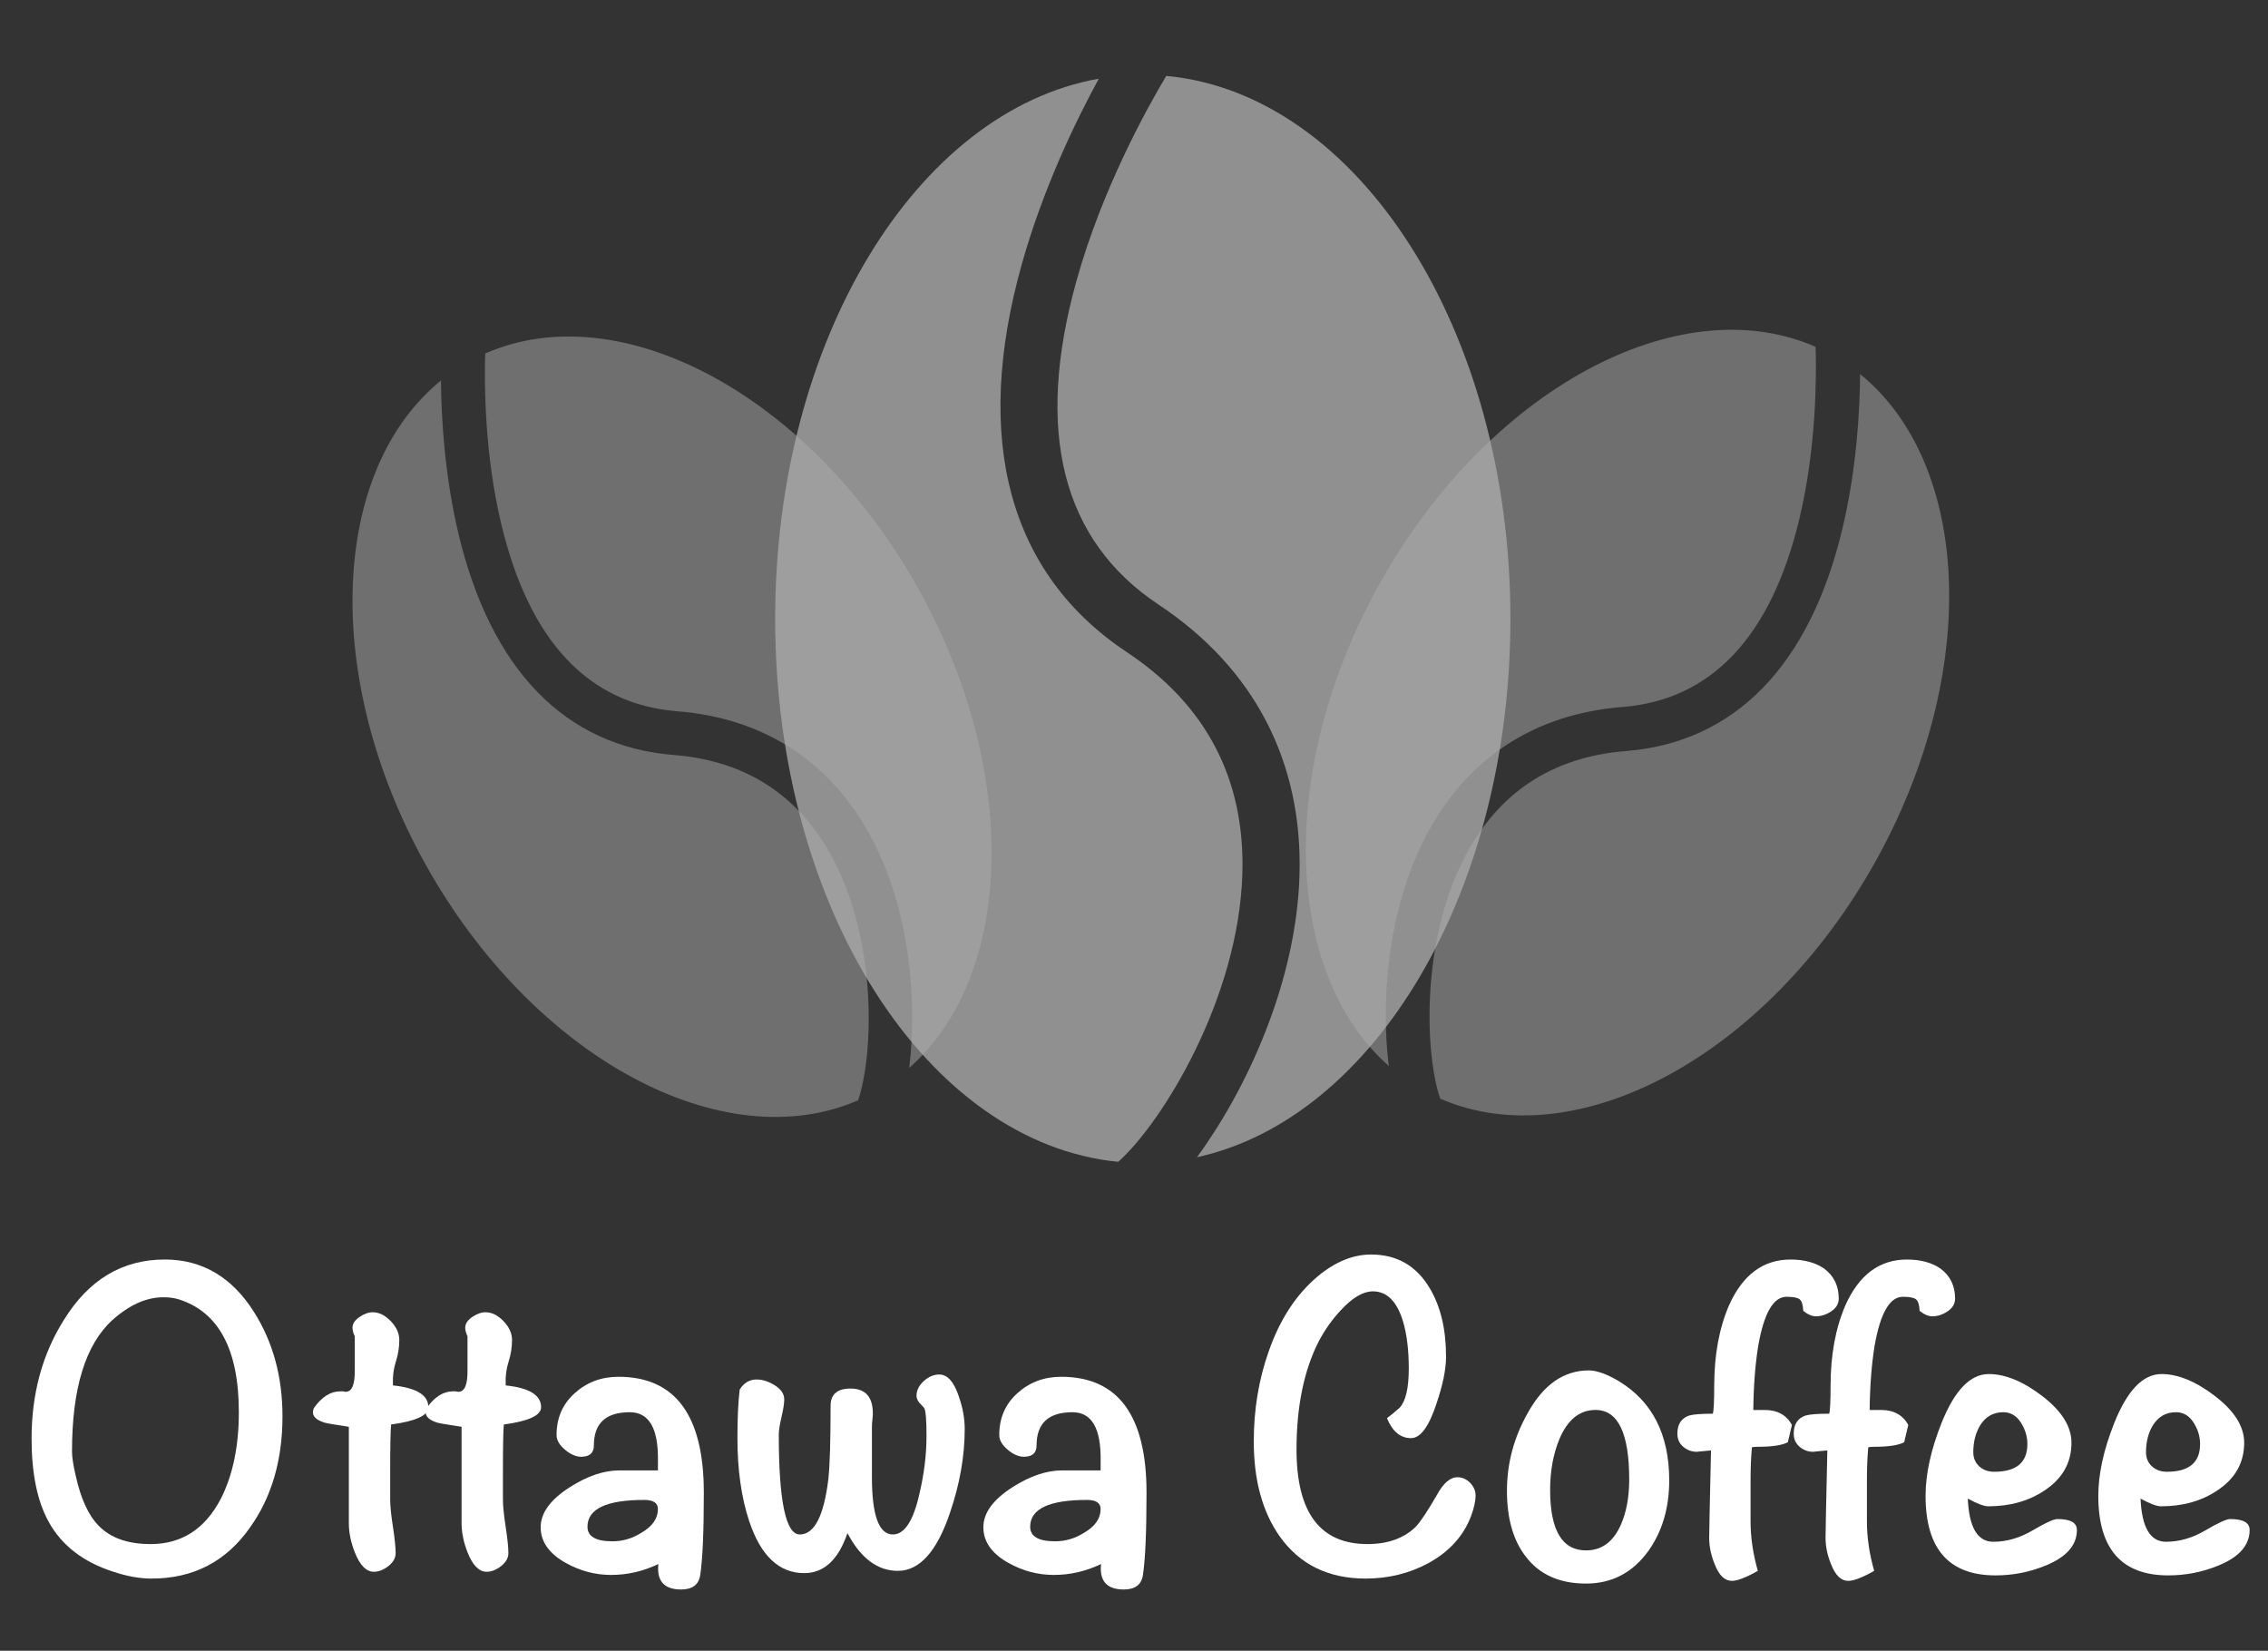 <?xml version="1.0" encoding="utf-8"?>
<!-- Generator: Adobe Illustrator 25.0.0, SVG Export Plug-In . SVG Version: 6.00 Build 0)  -->
<svg version="1.1" xmlns="http://www.w3.org/2000/svg" xmlns:xlink="http://www.w3.org/1999/xlink" x="0px" y="0px"
	 viewBox="0 0 940.1 684.3" style="enable-background:new 0 0 940.1 684.3;" xml:space="preserve">
<rect x="0" y="0" width="940.1" height="684.3" fill="#333333" stroke="none"/>
<style type="text/css">
	.st0{opacity:0.6;}
	.st1{opacity:0.49;}
	.st2{fill:#FFFFFF;}
	.st3{opacity:0.76;}
</style>
<g id="Layer_1" class="st0">
	<g>
		<g class="st1">
			<g>
				<g>
					<path class="st2" d="M345.62,356.67c-13.8-26.61-36.11-41.31-66.3-43.7c-45.02-3.56-75.91-35.34-89.32-91.9
						c-5.73-24.16-7.08-47.73-7.21-63.33c-45.74,37.14-49.58,122.86-6.52,200.36c44.59,80.23,123.2,122.43,179.4,98.02
						C361.82,438.52,364,392.12,345.62,356.67z"/>
					<g>
						<path class="st2" d="M201.12,146.54c-0.38,12.17-0.35,41.38,6.66,70.7c11.61,48.59,36.16,74.7,72.97,77.61
							c36.35,2.88,64.37,21.36,81.01,53.45c15.82,30.51,18.41,68.11,15.11,94.37c43.34-38.21,46.24-122.2,3.98-198.25
							C336.18,164.03,257.34,121.82,201.12,146.54z"/>
					</g>
				</g>
			</g>
		</g>
		<g class="st1">
			<g>
				<g>
					<path class="st2" d="M607.12,355.33c13.89-26.78,36.35-41.58,66.74-43.99c45.32-3.58,76.42-35.58,89.91-92.52
						c5.76-24.32,7.13-48.05,7.26-63.75c46.04,37.39,49.91,123.68,6.56,201.7c-44.88,80.77-124.02,123.24-180.6,98.67
						C590.81,437.71,588.62,391,607.12,355.33z"/>
					<g>
						<path class="st2" d="M752.58,143.79c0.38,12.25,0.35,41.65-6.7,71.17c-11.69,48.91-36.4,75.19-73.45,78.12
							c-36.6,2.89-64.8,21.5-81.55,53.81c-15.93,30.71-18.54,68.57-15.21,95c-43.63-38.47-46.55-123.01-4-199.57
							C616.62,161.4,695.98,118.91,752.58,143.79z"/>
					</g>
				</g>
			</g>
		</g>
		<g class="st3">
			<g>
				<g>
					<path class="st2" d="M514.97,362.05c1.12-39.01-14.97-69.86-47.83-91.67c-49-32.53-64.05-88.24-43.53-161.11
						c8.76-31.12,22.13-58.81,31.85-76.65C379.9,45.96,321.31,141.1,321.31,256.56c0,119.53,62.8,217.29,142.2,225.05
						C481.65,465.46,513.48,414.02,514.97,362.05z"/>
					<g>
						<path class="st2" d="M483.42,31.46c-8.12,13.61-26.57,46.88-37.14,84.69c-17.52,62.65-6.09,107.9,33.97,134.49
							c39.56,26.27,59.76,65.03,58.4,112.09c-1.29,44.74-22.12,89.18-42.5,116.98c73.51-16.08,129.93-109.85,129.93-223.15
							C626.08,136.8,563.04,38.89,483.42,31.46z"/>
					</g>
				</g>
			</g>
		</g>
	</g>
</g>
<g id="Layer_2">
	<g>
		<path class="st2" d="M117.09,587.11c0,18.09-4.46,33.41-13.38,45.97c-9.92,14.2-23.55,21.29-40.88,21.29
			c-4.9,0-10.17-0.94-15.83-2.83c-12.56-4.02-21.54-10.99-26.94-20.91c-4.65-8.54-6.97-19.97-6.97-34.29
			c0-18.59,4.46-34.98,13.38-49.17c10.3-16.7,24.24-25.06,41.83-25.06c15.45,0,27.76,7.22,36.93,21.67
			C113.13,556.21,117.09,570.66,117.09,587.11z M99,585.42c0-26.12-8.42-41.76-25.25-46.91c-1.76-0.5-3.77-0.75-6.03-0.75
			c-7.04,0-14.07,3.14-21.1,9.42c-11.18,10.17-16.77,28.33-16.77,54.45c0,2.39,0.5,5.72,1.51,9.99c2.13,9.67,5.34,16.64,9.61,20.91
			c4.9,5.03,12.06,7.54,21.48,7.54c12.81,0,22.48-6.22,29.01-18.65C96.49,611.6,99,599.61,99,585.42z"/>
		<path class="st2" d="M177.56,583.34c0,3.39-5.15,5.78-15.45,7.16c-0.25,2.76-0.37,9.04-0.37,18.84v12.43
			c0,2.51,0.38,6.22,1.13,11.12c0.75,4.9,1.13,8.54,1.13,10.93c0,2.01-1.01,3.8-3.01,5.37c-2.01,1.57-4.02,2.36-6.03,2.36
			c-3.14,0-5.78-2.7-7.91-8.1c-1.63-4.14-2.45-8.16-2.45-12.06v-39.94c-5.78-0.88-9.11-1.44-9.99-1.7c-3.27-1-4.9-2.45-4.9-4.33
			c0-0.5,0.12-1.07,0.38-1.7c3.26-4.65,6.91-6.97,10.93-6.97c0.25,0,0.63,0,1.13,0c0.5,0.13,0.88,0.19,1.13,0.19
			c2.64,0,3.89-3.08,3.77-9.23v-13.75c-0.63-1.38-0.94-2.57-0.94-3.58c0-1.63,0.96-3.11,2.89-4.43c1.93-1.32,3.76-1.98,5.5-1.98
			c2.61,0,5.1,1.22,7.46,3.67s3.55,5.06,3.55,7.82c0,3.01-0.47,6-1.41,8.95c-0.94,2.95-1.35,6-1.22,9.14v0.75
			C172.66,575.31,177.56,578.32,177.56,583.34z"/>
		<path class="st2" d="M224.29,583.34c0,3.39-5.15,5.78-15.45,7.16c-0.25,2.76-0.37,9.04-0.37,18.84v12.43
			c0,2.51,0.38,6.22,1.13,11.12c0.75,4.9,1.13,8.54,1.13,10.93c0,2.01-1.01,3.8-3.01,5.37c-2.01,1.57-4.02,2.36-6.03,2.36
			c-3.14,0-5.78-2.7-7.91-8.1c-1.63-4.14-2.45-8.16-2.45-12.06v-39.94c-5.78-0.88-9.11-1.44-9.99-1.7c-3.27-1-4.9-2.45-4.9-4.33
			c0-0.5,0.12-1.07,0.38-1.7c3.26-4.65,6.91-6.97,10.93-6.97c0.25,0,0.63,0,1.13,0c0.5,0.13,0.88,0.19,1.13,0.19
			c2.64,0,3.89-3.08,3.77-9.23v-13.75c-0.63-1.38-0.94-2.57-0.94-3.58c0-1.63,0.96-3.11,2.89-4.43c1.93-1.32,3.76-1.98,5.5-1.98
			c2.61,0,5.1,1.22,7.46,3.67s3.55,5.06,3.55,7.82c0,3.01-0.47,6-1.41,8.95c-0.94,2.95-1.35,6-1.22,9.14v0.75
			C219.39,575.31,224.29,578.32,224.29,583.34z"/>
		<path class="st2" d="M291.74,618.76c0,16.2-0.5,27.63-1.51,34.29c-0.63,3.89-3.27,5.84-7.91,5.84c-7.04,0-10.17-3.52-9.42-10.55
			c-6.28,3.01-12.81,4.52-19.59,4.52c-6.53,0-12.75-1.63-18.65-4.9c-7.04-3.89-10.55-8.85-10.55-14.88c0-5.9,4.02-11.43,12.06-16.58
			c7.28-4.65,14.13-6.97,20.54-6.97h16.01v-4.49c0.12-13.08-3.77-19.63-11.68-19.63c-9.92,0-14.88,4.6-14.88,13.8
			c0,3.11-1.76,4.66-5.28,4.66c-2.14,0-4.37-0.97-6.69-2.92c-2.33-1.95-3.49-3.99-3.49-6.12c0-7.03,2.51-12.81,7.54-17.33
			c5.02-4.52,11.05-6.78,18.09-6.78C279.93,570.72,291.74,586.73,291.74,618.76z M272.71,625.54c0-2.51-1.88-3.77-5.65-3.77
			c-15.7,0-23.55,3.71-23.55,11.12c0,4.02,3.45,6.03,10.36,6.03c4.27,0,8.29-1.19,12.06-3.58
			C270.45,632.7,272.71,629.44,272.71,625.54z"/>
		<path class="st2" d="M399.88,592.39c0,11.3-2.07,22.99-6.22,35.04c-5.4,15.83-12.56,23.74-21.48,23.74
			c-8.42,0-15.39-5.21-20.91-15.64c-3.77,11.05-9.73,16.58-17.9,16.58c-10.43,0-18.02-7.16-22.8-21.48
			c-3.27-9.8-4.9-21.29-4.9-34.48c0-8.29,0.31-15.01,0.94-20.16c1.76-2.76,4.08-4.15,6.97-4.15c2.51,0,5.05,0.82,7.63,2.45
			c2.57,1.63,3.86,3.58,3.86,5.84c0,1.63-0.38,4.05-1.13,7.25c-0.75,3.2-1.13,5.62-1.13,7.25c0,27.63,2.9,41.45,8.7,41.45
			c6.05,0,10-7.66,11.85-22.99c0.62-5.78,0.92-15.89,0.92-30.33c0-4.77,2.76-7.16,8.29-7.16c6.15,0,9.23,3.46,9.23,10.36
			c0,0.63-0.06,1.51-0.19,2.64c-0.13,1.13-0.19,1.95-0.19,2.45v21.29c0,15.83,2.89,23.74,8.67,23.74c4.9,0,8.6-5.78,11.12-17.33
			c1.88-8.04,2.83-15.89,2.83-23.55c0-6.53-0.31-10.36-0.94-11.49c-0.13-0.25-0.82-1-2.07-2.26c-0.75-1-1.13-1.95-1.13-2.83
			c0-2.26,1-4.3,3.01-6.12c2.01-1.82,4.15-2.73,6.41-2.73c3.39,0,6.09,3.01,8.1,9.04C399.06,583.47,399.88,587.99,399.88,592.39z"/>
		<path class="st2" d="M475.24,618.76c0,16.2-0.5,27.63-1.51,34.29c-0.63,3.89-3.27,5.84-7.91,5.84c-7.04,0-10.17-3.52-9.42-10.55
			c-6.28,3.01-12.81,4.52-19.59,4.52c-6.53,0-12.75-1.63-18.65-4.9c-7.04-3.89-10.55-8.85-10.55-14.88c0-5.9,4.02-11.43,12.06-16.58
			c7.28-4.65,14.13-6.97,20.54-6.97h16.01v-4.49c0.12-13.08-3.77-19.63-11.68-19.63c-9.92,0-14.88,4.6-14.88,13.8
			c0,3.11-1.76,4.66-5.28,4.66c-2.14,0-4.37-0.97-6.69-2.92c-2.33-1.95-3.49-3.99-3.49-6.12c0-7.03,2.51-12.81,7.54-17.33
			c5.02-4.52,11.05-6.78,18.09-6.78C463.43,570.72,475.24,586.73,475.24,618.76z M456.21,625.54c0-2.51-1.88-3.77-5.65-3.77
			c-15.7,0-23.55,3.71-23.55,11.12c0,4.02,3.45,6.03,10.36,6.03c4.27,0,8.29-1.19,12.06-3.58
			C453.95,632.7,456.21,629.44,456.21,625.54z"/>
		<path class="st2" d="M611.64,619.86c0,2.38-0.63,5.25-1.88,8.62c-3.14,8.25-9.04,14.76-17.71,19.51c-7.91,4.25-16.58,6.38-26,6.38
			c-15.45,0-27.32-5.83-35.61-17.5c-7.16-10.16-10.74-23.27-10.74-39.32c0-13.29,2.07-25.77,6.22-37.44
			c4.64-13.29,11.49-23.71,20.54-31.23c7.16-5.89,14.44-8.84,21.86-8.84c10.67,0,18.78,4.65,24.3,13.94
			c4.52,7.54,6.78,17.02,6.78,28.45c0,5.15-1.32,11.62-3.96,19.41c-3.14,9.55-6.66,14.32-10.55,14.32c-4.4,0-7.72-2.76-9.99-8.29
			c1.25-0.88,3.01-2.32,5.28-4.33c2.51-2.76,3.77-8.16,3.77-16.2c0-7.79-0.82-14.38-2.45-19.78c-2.51-8.16-6.66-12.25-12.43-12.25
			c-4.02,0-8.42,2.57-13.19,7.71c-3.64,3.89-6.72,8.21-9.23,12.98c-6.16,12.04-9.23,27.02-9.23,44.95c0,26.08,9.8,39.12,29.39,39.12
			c8.41,0,15.07-2.37,19.97-7.11c2.01-2.12,4.96-6.55,8.86-13.29c2.64-4.86,5.46-7.3,8.48-7.3c2.01,0,3.77,0.78,5.28,2.35
			C610.88,616.27,611.64,617.99,611.64,619.86z"/>
		<path class="st2" d="M691.9,613.68c0,11.3-2.83,20.98-8.48,29.01c-6.53,9.17-15.2,13.75-26,13.75c-11.05,0-19.41-3.77-25.06-11.3
			c-5.15-6.66-7.72-15.7-7.72-27.13c0-11.3,2.83-21.98,8.48-32.03c6.53-11.93,15.01-17.9,25.43-17.9c3.26,0,7.35,1.45,12.25,4.33
			C684.86,580.83,691.9,594.58,691.9,613.68z M675.32,613.3c0-19.22-4.65-28.83-13.94-28.83c-6.66,0-11.68,4.08-15.07,12.25
			c-2.51,6.16-3.77,13.13-3.77,20.91c0,16.71,4.96,25.06,14.88,25.06c6.41,0,11.18-3.45,14.32-10.36
			C674.12,627.05,675.32,620.71,675.32,613.3z"/>
		<path class="st2" d="M762.17,538.31c0,2.14-1.04,3.89-3.11,5.28c-2.07,1.38-4.18,2.07-6.31,2.07c-1.63,0-3.39-0.75-5.28-2.26
			c-0.13-2.51-0.63-4.11-1.51-4.8c-0.88-0.69-2.7-1.04-5.46-1.04c-5.4,0-9.3,6.73-11.68,20.19c-1.26,7.72-1.95,16.64-2.07,26.73
			c0.63,0,1.38,0,2.26,0c1.13,0,1.95,0,2.45,0c5.28,0,9.04,2.07,11.3,6.22l-1.7,7.16c-2.39,1.26-6.53,1.88-12.43,1.88
			c-1.01,0-1.82,0.07-2.45,0.19c-0.38,4.15-0.56,8.67-0.56,13.57v17.14c0,6.66,1,13.5,3.01,20.54c-4.9,2.76-8.48,4.14-10.74,4.14
			c-3.01,0-5.4-2.33-7.16-6.97c-1.51-3.64-2.26-7.28-2.26-10.93c0-2.26,0.25-14.32,0.75-36.17c-4.14,0.38-6.09,0.57-5.84,0.57
			c-2.14,0-4.02-0.69-5.65-2.07c-1.63-1.38-2.45-3.2-2.45-5.45c0-3.88,1.63-6.39,4.9-7.52c1.76-0.5,5.02-0.75,9.8-0.75
			c0.38-1.25,0.57-5.08,0.57-11.47c0-12.91,2.07-24.12,6.22-33.64c5.65-12.53,14.13-18.8,25.43-18.8c5.65,0,10.3,1.26,13.94,3.77
			C760.16,528.89,762.17,533.04,762.17,538.31z"/>
		<path class="st2" d="M810.4,538.31c0,2.14-1.04,3.89-3.11,5.28c-2.07,1.38-4.18,2.07-6.31,2.07c-1.63,0-3.39-0.75-5.28-2.26
			c-0.13-2.51-0.63-4.11-1.51-4.8c-0.88-0.69-2.7-1.04-5.46-1.04c-5.4,0-9.3,6.73-11.68,20.19c-1.26,7.72-1.95,16.64-2.07,26.73
			c0.63,0,1.38,0,2.26,0c1.13,0,1.95,0,2.45,0c5.28,0,9.04,2.07,11.3,6.22l-1.7,7.16c-2.39,1.26-6.53,1.88-12.43,1.88
			c-1.01,0-1.82,0.07-2.45,0.19c-0.38,4.15-0.56,8.67-0.56,13.57v17.14c0,6.66,1,13.5,3.01,20.54c-4.9,2.76-8.48,4.14-10.74,4.14
			c-3.01,0-5.4-2.33-7.16-6.97c-1.51-3.64-2.26-7.28-2.26-10.93c0-2.26,0.25-14.32,0.75-36.17c-4.14,0.38-6.09,0.57-5.84,0.57
			c-2.14,0-4.02-0.69-5.65-2.07c-1.63-1.38-2.45-3.2-2.45-5.45c0-3.88,1.63-6.39,4.9-7.52c1.76-0.5,5.02-0.75,9.8-0.75
			c0.38-1.25,0.57-5.08,0.57-11.47c0-12.91,2.07-24.12,6.22-33.64c5.65-12.53,14.13-18.8,25.43-18.8c5.65,0,10.3,1.26,13.94,3.77
			C808.39,528.89,810.4,533.04,810.4,538.31z"/>
		<path class="st2" d="M860.89,634.21c0,6.28-4.27,11.18-12.81,14.7c-6.66,2.76-13.63,4.14-20.91,4.14
			c-19.34,0-29.01-10.99-29.01-32.97c0-9.04,2.2-19.09,6.59-30.14c5.4-13.56,11.93-20.35,19.59-20.35c6.91,0,14.35,3.08,22.33,9.23
			c7.97,6.16,11.96,12.56,11.96,19.22c0,8.29-3.71,14.88-11.12,19.78c-6.53,4.4-14.32,6.59-23.36,6.59c-1.76,0-4.59-1.07-8.48-3.2
			c0.5,11.93,4.02,17.9,10.55,17.9c5.53,0,10.96-1.57,16.3-4.71c5.34-3.14,8.76-4.71,10.27-4.71
			C858.19,629.69,860.89,631.2,860.89,634.21z M840.36,598.6c0-3.14-0.91-6.12-2.73-8.95c-1.82-2.83-4.24-4.24-7.25-4.24
			c-4.14,0-7.35,1.82-9.61,5.46c-1.88,3.14-2.83,6.85-2.83,11.12c0,2.39,0.82,4.33,2.45,5.84c1.63,1.51,3.7,2.26,6.22,2.26
			C835.77,610.1,840.36,606.27,840.36,598.6z"/>
		<path class="st2" d="M932.49,634.21c0,6.28-4.27,11.18-12.81,14.7c-6.66,2.76-13.63,4.14-20.91,4.14
			c-19.34,0-29.01-10.99-29.01-32.97c0-9.04,2.2-19.09,6.59-30.14c5.4-13.56,11.93-20.35,19.59-20.35c6.91,0,14.35,3.08,22.33,9.23
			c7.97,6.16,11.96,12.56,11.96,19.22c0,8.29-3.71,14.88-11.12,19.78c-6.53,4.4-14.32,6.59-23.36,6.59c-1.76,0-4.59-1.07-8.48-3.2
			c0.5,11.93,4.02,17.9,10.55,17.9c5.53,0,10.96-1.57,16.3-4.71c5.34-3.14,8.76-4.71,10.27-4.71
			C929.78,629.69,932.49,631.2,932.49,634.21z M911.95,598.6c0-3.14-0.91-6.12-2.73-8.95c-1.82-2.83-4.24-4.24-7.25-4.24
			c-4.14,0-7.35,1.82-9.61,5.46c-1.88,3.14-2.83,6.85-2.83,11.12c0,2.39,0.82,4.33,2.45,5.84c1.63,1.51,3.7,2.26,6.22,2.26
			C907.36,610.1,911.95,606.27,911.95,598.6z"/>
	</g>
</g>
</svg>
